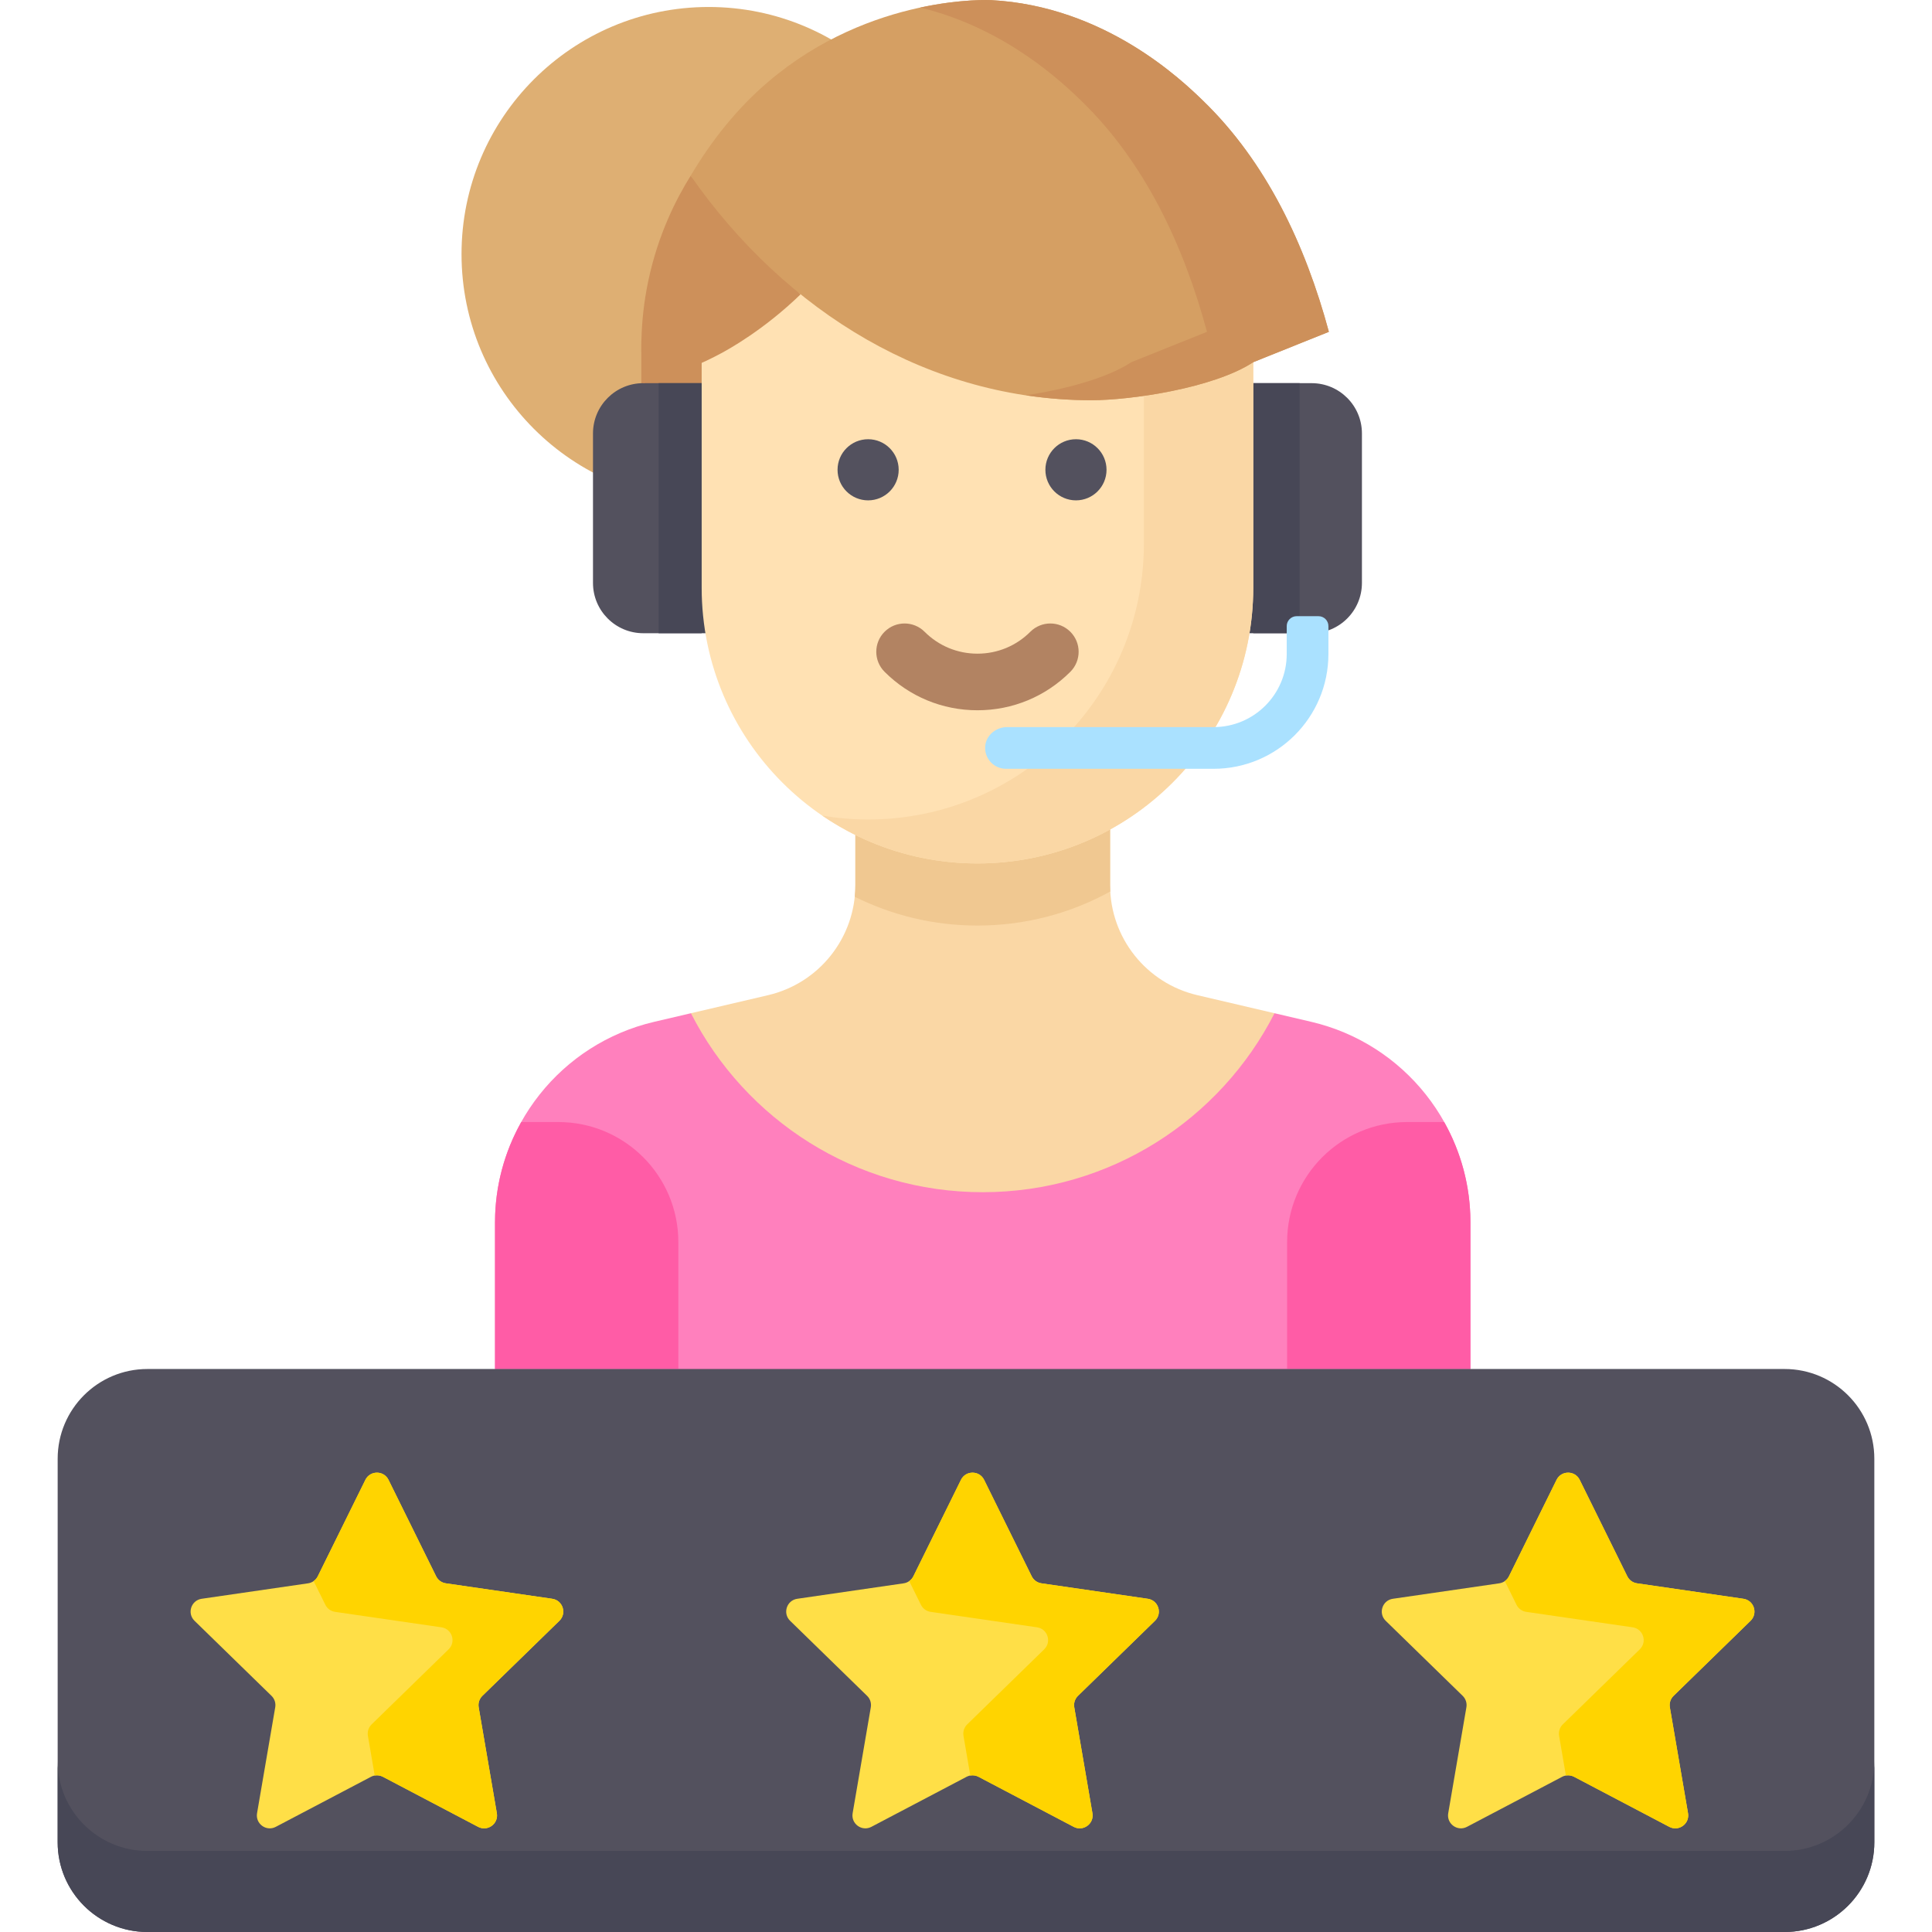 <?xml version="1.0" encoding="iso-8859-1"?>
<!-- Generator: Adobe Illustrator 19.0.0, SVG Export Plug-In . SVG Version: 6.00 Build 0)  -->
<svg version="1.1" id="Capa_1" xmlns="http://www.w3.org/2000/svg" xmlns:xlink="http://www.w3.org/1999/xlink" x="0px" y="0px"
	 viewBox="0 0 512 512" style="enable-background:new 0 0 512 512;" xml:space="preserve">
<circle style="fill:#DEAF73;" cx="187.8" cy="67.34" r="65.49"/>
<path style="fill:#FF80BD;" d="M347.474,270.788l-9.71-2.272H183.103l-9.711,2.272c-24.724,5.785-42.21,27.834-42.21,53.226V366.5
	h258.501v-42.487C389.683,298.622,372.198,276.573,347.474,270.788z"/>
<path style="fill:#FAD7A5;" d="M260.432,315.947c33.755,0,62.985-19.288,77.331-47.431l-20.453-4.786
	c-13.545-3.169-23.125-15.249-23.125-29.16v-34.192H226.68v34.192c0,13.911-9.579,25.991-23.125,29.16l-20.453,4.786
	C197.447,296.659,226.678,315.947,260.432,315.947z"/>
<path style="fill:#F0C891;" d="M294.185,234.57v-34.192H226.68v34.192c0,1.038-0.06,2.064-0.164,3.079
	c9.797,4.878,20.834,7.635,32.522,7.635l0,0c12.764,0,24.758-3.279,35.201-9.03C294.207,235.695,294.185,235.135,294.185,234.57z"/>
<path style="fill:#53515E;" d="M347.599,167.811h-15.476v-66.269h15.476c7.36,0,13.327,5.967,13.327,13.327v39.616
	C360.925,161.845,354.959,167.811,347.599,167.811z"/>
<rect x="329.5" y="101.54" style="fill:#474756;" width="14.923" height="66.27"/>
<rect x="169.96" y="90.32" style="fill:#CD905A;" width="15.99" height="28.27"/>
<path style="fill:#53515E;" d="M170.476,101.542h15.476v66.269h-15.476c-7.36,0-13.327-5.967-13.327-13.327v-39.616
	C157.149,107.508,163.116,101.542,170.476,101.542z"/>
<rect x="174.54" y="101.54" style="fill:#474756;" width="14.214" height="66.27"/>
<path style="fill:#FFE1B3;" d="M259.037,228.82L259.037,228.82c-40.364,0-73.086-32.722-73.086-73.086V95.983
	c0-40.364,32.722-73.086,73.086-73.086l0,0c40.364,0,73.086,32.722,73.086,73.086v59.751
	C332.123,196.098,299.402,228.82,259.037,228.82z"/>
<path style="fill:#FAD7A5;" d="M271.187,23.922c19.288,13.157,31.954,35.303,31.954,60.413v59.751
	c0,40.364-32.722,73.086-73.086,73.086l0,0c-4.141,0-8.196-0.362-12.149-1.024c11.718,7.994,25.877,12.673,41.132,12.673l0,0
	c40.364,0,73.086-32.722,73.086-73.086V95.983C332.123,59.761,305.765,29.71,271.187,23.922z"/>
<path style="fill:#AAE1FF;" d="M340.996,165.925v7.385c0,10.703-8.676,19.379-19.379,19.379h-54.735c-2.914,0-5.537,2.128-5.79,5.03
	c-0.285,3.274,2.288,6.02,5.503,6.02h55.021c16.805,0,30.429-13.623,30.429-30.429v-7.386c0-1.452-1.177-2.629-2.629-2.629h-5.791
	C342.173,163.296,340.996,164.473,340.996,165.925z"/>
<path style="fill:#CD905A;" d="M183.031,46.577c-3.694,5.918-8.654,15.452-11.279,28.103c-2.277,10.972-1.987,20.38-1.276,26.861
	c8.892-2.195,15.832-5.336,20.639-7.92c1.898-1.02,11.276-6.152,21.059-15.628l0,0L183.031,46.577z"/>
<path style="fill:#D59F63;" d="M352.165,87.936c-6.224-23.056-16.558-45.009-33.368-61.269
	c-5.449-5.271-25.924-25.077-56.229-26.642c0,0-31.622-1.634-58.928,21.602c-4.119,3.505-7.874,7.382-11.298,11.564
	c-3.424,4.181-6.517,8.666-9.312,13.387c25.415,36.363,63.543,59.487,106.176,59.487c10.499,0,32.435-3.202,42.917-10.081
	L352.165,87.936z"/>
<path style="fill:#CD905A;" d="M318.797,26.667c-5.449-5.271-25.924-25.077-56.229-26.642c0,0-7.667-0.389-18.701,1.978
	c22.798,5.481,38.044,20.225,42.633,24.664c16.81,16.26,27.144,38.214,33.368,61.269l-20.042,8.047
	c-6.655,4.367-17.925,7.25-27.955,8.775c5.68,0.852,11.463,1.306,17.336,1.306c10.499,0,32.435-3.202,42.917-10.081l20.042-8.047
	C345.941,64.881,335.607,42.927,318.797,26.667z"/>
<g>
	<circle style="fill:#53515E;" cx="230.06" cy="124.5" r="8.101"/>
	<circle style="fill:#53515E;" cx="285.14" cy="124.5" r="8.101"/>
</g>
<g>
	<path style="fill:#FF5CA6;" d="M147.96,297.354h-9.817c-4.451,7.902-6.961,16.983-6.961,26.547v38.845h48.584V329.16
		C179.766,311.594,165.526,297.354,147.96,297.354z"/>
	<path style="fill:#FF5CA6;" d="M372.905,297.354h9.817c4.451,7.902,6.961,16.983,6.961,26.547v38.845h-48.584V329.16
		C341.099,311.594,355.339,297.354,372.905,297.354z"/>
</g>
<path style="fill:#B28362;" d="M259.037,188.229c-9.299,0-18.042-3.621-24.617-10.197c-2.929-2.929-2.929-7.678,0-10.606
	c2.929-2.929,7.678-2.93,10.606,0c3.742,3.743,8.718,5.803,14.01,5.803s10.268-2.061,14.011-5.803c2.929-2.929,7.678-2.93,10.606,0
	c2.929,2.929,2.929,7.677,0,10.606C277.079,184.607,268.336,188.229,259.037,188.229z"/>
<path style="fill:#53515E;" d="M472.941,512H39.059c-13.131,0-23.776-10.645-23.776-23.776V386.577
	c0-13.131,10.645-23.776,23.776-23.776H472.94c13.131,0,23.776,10.645,23.776,23.776v101.647
	C496.717,501.355,486.072,512,472.941,512z"/>
<path style="fill:#474756;" d="M472.941,490.516H39.059c-13.131,0-23.776-10.645-23.776-23.776v21.484
	c0,13.131,10.645,23.776,23.776,23.776H472.94c13.131,0,23.776-10.645,23.776-23.776V466.74
	C496.717,479.871,486.072,490.516,472.941,490.516z"/>
<path style="fill:#FFDF47;" d="M102.965,392.175l12.609,25.549c0.498,1.01,1.462,1.71,2.576,1.872l28.195,4.097
	c2.807,0.408,3.927,3.857,1.896,5.837l-20.402,19.887c-0.806,0.786-1.174,1.919-0.984,3.029l4.816,28.081
	c0.479,2.795-2.455,4.927-4.965,3.607l-25.218-13.258c-0.997-0.524-2.188-0.524-3.185,0l-25.218,13.258
	c-2.51,1.32-5.444-0.812-4.965-3.607l4.816-28.081c0.19-1.11-0.178-2.243-0.984-3.029L51.55,429.53
	c-2.031-1.98-0.91-5.429,1.896-5.837l28.195-4.097c1.115-0.162,2.078-0.862,2.576-1.872l12.609-25.549
	C98.083,389.632,101.71,389.632,102.965,392.175z"/>
<path style="fill:#FFD400;" d="M148.241,429.529c2.031-1.98,0.91-5.429-1.896-5.837l-28.194-4.097
	c-1.115-0.162-2.078-0.862-2.576-1.872l-12.609-25.549c-1.255-2.543-4.882-2.543-6.137,0L84.22,417.723
	c-0.257,0.521-0.64,0.957-1.101,1.282l3.1,6.282c0.499,1.01,1.462,1.71,2.576,1.872l28.195,4.097
	c2.807,0.408,3.927,3.857,1.896,5.837L98.484,456.98c-0.806,0.786-1.174,1.919-0.984,3.029l1.806,10.531
	c0.736-0.129,1.504-0.021,2.183,0.336l25.218,13.258c2.51,1.32,5.444-0.812,4.965-3.607l-4.816-28.081
	c-0.19-1.11,0.178-2.243,0.984-3.029L148.241,429.529z"/>
<path style="fill:#FFDF47;" d="M260.801,392.175l12.609,25.549c0.498,1.01,1.462,1.71,2.576,1.872l28.195,4.097
	c2.807,0.408,3.927,3.857,1.896,5.837l-20.402,19.887c-0.806,0.786-1.174,1.919-0.984,3.029l4.816,28.081
	c0.479,2.795-2.455,4.927-4.965,3.607l-25.218-13.258c-0.997-0.524-2.188-0.524-3.185,0l-25.218,13.258
	c-2.51,1.32-5.444-0.812-4.965-3.607l4.816-28.081c0.19-1.11-0.178-2.243-0.984-3.029l-20.402-19.887
	c-2.031-1.98-0.91-5.429,1.896-5.837l28.195-4.097c1.115-0.162,2.078-0.862,2.576-1.872l12.609-25.549
	C255.919,389.632,259.546,389.632,260.801,392.175z"/>
<path style="fill:#FFD400;" d="M306.077,429.529c2.031-1.98,0.91-5.429-1.896-5.837l-28.194-4.097
	c-1.115-0.162-2.078-0.862-2.576-1.872l-12.609-25.549c-1.255-2.543-4.882-2.543-6.137,0l-12.609,25.549
	c-0.257,0.521-0.64,0.957-1.101,1.282l3.1,6.282c0.499,1.01,1.462,1.71,2.576,1.872l28.195,4.097
	c2.807,0.408,3.927,3.857,1.896,5.837L256.32,456.98c-0.806,0.786-1.174,1.919-0.984,3.029l1.806,10.531
	c0.736-0.129,1.504-0.021,2.183,0.336l25.218,13.258c2.51,1.32,5.444-0.812,4.965-3.607l-4.816-28.081
	c-0.19-1.11,0.178-2.243,0.984-3.029L306.077,429.529z"/>
<path style="fill:#FFDF47;" d="M418.637,392.175l12.609,25.549c0.498,1.01,1.462,1.71,2.576,1.872l28.195,4.097
	c2.807,0.408,3.927,3.857,1.896,5.837l-20.402,19.887c-0.806,0.786-1.174,1.919-0.984,3.029l4.816,28.081
	c0.479,2.795-2.455,4.927-4.965,3.607l-25.218-13.258c-0.997-0.524-2.188-0.524-3.185,0l-25.218,13.258
	c-2.51,1.32-5.444-0.812-4.965-3.607l4.816-28.081c0.19-1.11-0.178-2.243-0.984-3.029l-20.402-19.887
	c-2.031-1.98-0.91-5.429,1.896-5.837l28.195-4.097c1.115-0.162,2.078-0.862,2.576-1.872l12.609-25.549
	C413.756,389.632,417.382,389.632,418.637,392.175z"/>
<path style="fill:#FFD400;" d="M463.914,429.529c2.031-1.98,0.91-5.429-1.896-5.837l-28.194-4.097
	c-1.115-0.162-2.078-0.862-2.576-1.872l-12.609-25.549c-1.255-2.543-4.882-2.543-6.137,0l-12.609,25.549
	c-0.257,0.521-0.64,0.957-1.101,1.282l3.1,6.282c0.499,1.01,1.462,1.71,2.577,1.872l28.195,4.097
	c2.807,0.408,3.927,3.857,1.896,5.837l-20.402,19.887c-0.806,0.786-1.174,1.919-0.984,3.029l1.806,10.531
	c0.736-0.129,1.504-0.021,2.183,0.336l25.218,13.258c2.51,1.32,5.444-0.812,4.965-3.607l-4.816-28.081
	c-0.19-1.11,0.178-2.243,0.984-3.029L463.914,429.529z"/>
<g>
</g>
<g>
</g>
<g>
</g>
<g>
</g>
<g>
</g>
<g>
</g>
<g>
</g>
<g>
</g>
<g>
</g>
<g>
</g>
<g>
</g>
<g>
</g>
<g>
</g>
<g>
</g>
<g>
</g>
</svg>
